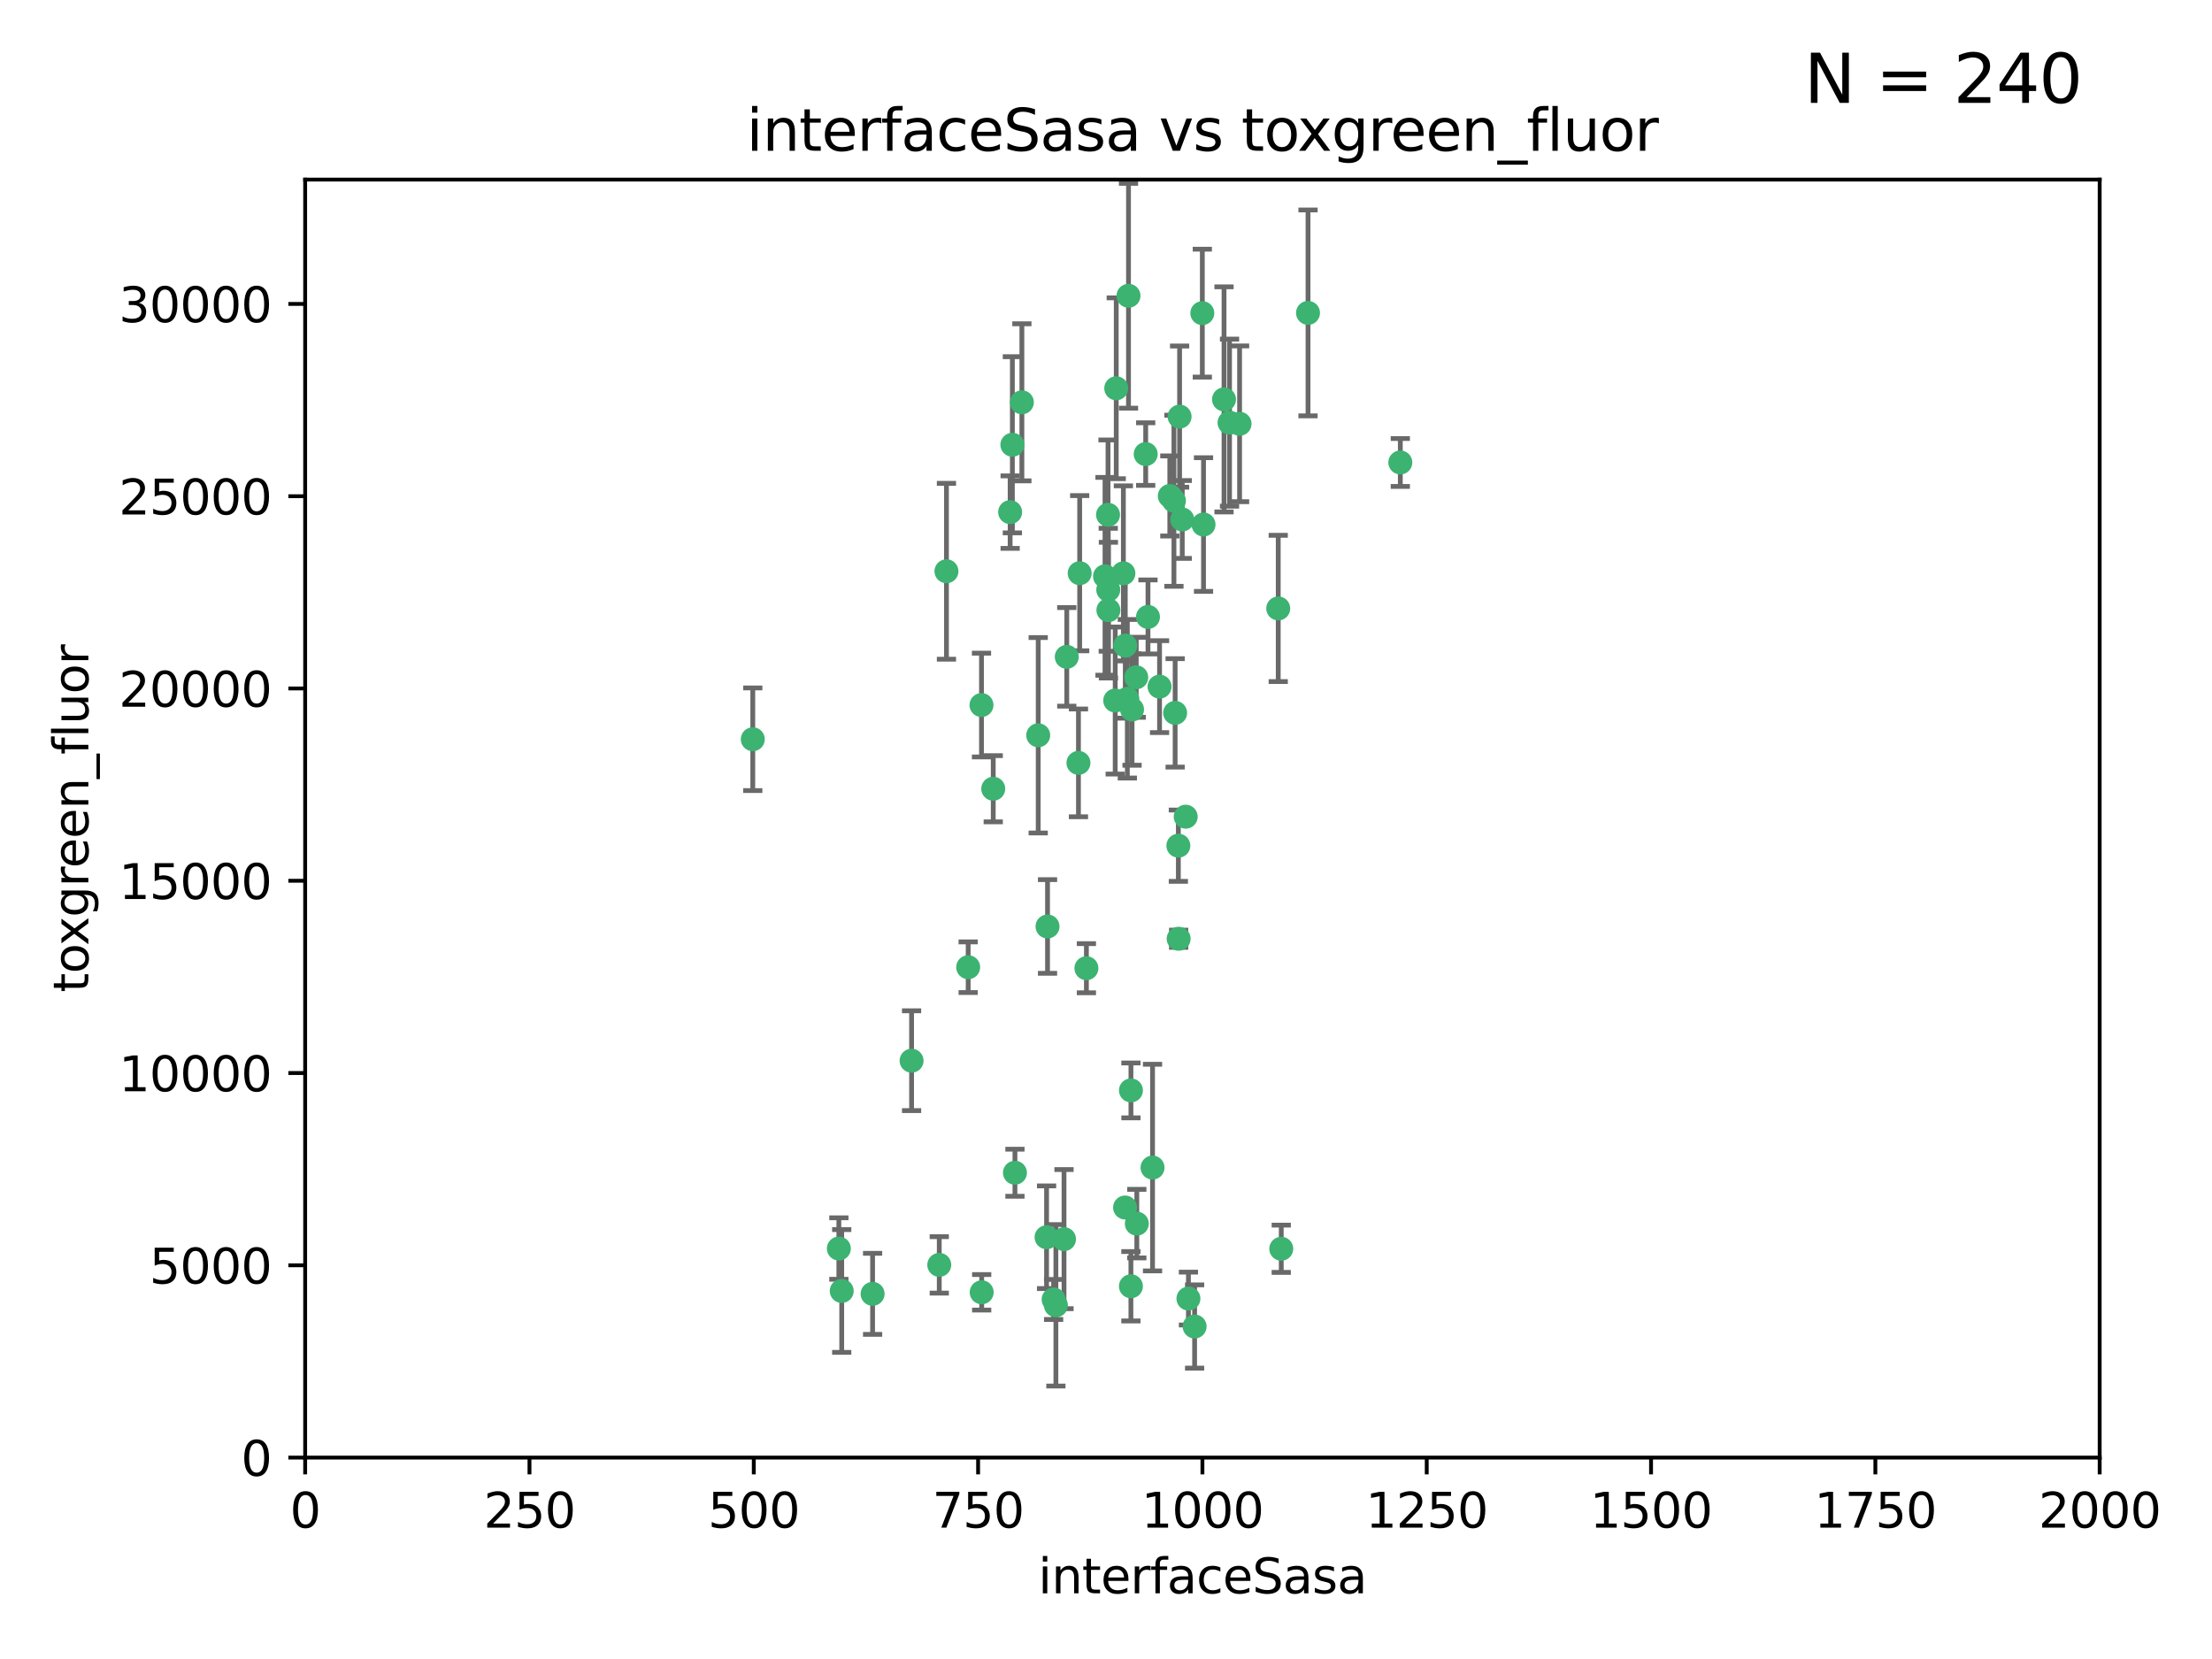 <?xml version="1.0" encoding="utf-8" standalone="no"?>
<!DOCTYPE svg PUBLIC "-//W3C//DTD SVG 1.1//EN"
  "http://www.w3.org/Graphics/SVG/1.1/DTD/svg11.dtd">
<svg xmlns:xlink="http://www.w3.org/1999/xlink" width="460.8pt" height="345.6pt" viewBox="0 0 460.8 345.6" xmlns="http://www.w3.org/2000/svg" version="1.1">
 <defs>
  <style type="text/css">*{stroke-linejoin: round; stroke-linecap: butt}</style>
 </defs>
 <g id="figure_1">
  <g id="patch_1">
   <path d="M 0 345.6 
L 460.8 345.6 
L 460.8 0 
L 0 0 
z
" style="fill: #ffffff"/>
  </g>
  <g id="axes_1">
   <g id="patch_2">
    <path d="M 63.571 303.64 
L 437.4 303.64 
L 437.4 37.411 
L 63.571 37.411 
z
" style="fill: #ffffff"/>
   </g>
   <g id="PathCollection_1">
    <defs>
     <path id="m784bb48f9c" d="M 0 1.118 
C 0.297 1.118 0.581 1 0.791 0.791 
C 1 0.581 1.118 0.297 1.118 0 
C 1.118 -0.297 1 -0.581 0.791 -0.791 
C 0.581 -1 0.297 -1.118 0 -1.118 
C -0.297 -1.118 -0.581 -1 -0.791 -0.791 
C -1 -0.581 -1.118 -0.297 -1.118 0 
C -1.118 0.297 -1 0.581 -0.791 0.791 
C -0.581 1 -0.297 1.118 0 1.118 
z
" style="stroke: #3cb371"/>
    </defs>
    <g clip-path="url(#p8f4d92ea44)">
     <use xlink:href="#m784bb48f9c" x="243.693" y="103.319" style="fill: #3cb371; stroke: #3cb371"/>
     <use xlink:href="#m784bb48f9c" x="272.484" y="65.184" style="fill: #3cb371; stroke: #3cb371"/>
     <use xlink:href="#m784bb48f9c" x="234.418" y="134.491" style="fill: #3cb371; stroke: #3cb371"/>
     <use xlink:href="#m784bb48f9c" x="266.28" y="126.749" style="fill: #3cb371; stroke: #3cb371"/>
     <use xlink:href="#m784bb48f9c" x="250.716" y="109.268" style="fill: #3cb371; stroke: #3cb371"/>
     <use xlink:href="#m784bb48f9c" x="254.987" y="83.201" style="fill: #3cb371; stroke: #3cb371"/>
     <use xlink:href="#m784bb48f9c" x="174.75" y="260.094" style="fill: #3cb371; stroke: #3cb371"/>
     <use xlink:href="#m784bb48f9c" x="212.875" y="83.811" style="fill: #3cb371; stroke: #3cb371"/>
     <use xlink:href="#m784bb48f9c" x="258.229" y="88.286" style="fill: #3cb371; stroke: #3cb371"/>
     <use xlink:href="#m784bb48f9c" x="241.557" y="143.039" style="fill: #3cb371; stroke: #3cb371"/>
     <use xlink:href="#m784bb48f9c" x="230.869" y="122.859" style="fill: #3cb371; stroke: #3cb371"/>
     <use xlink:href="#m784bb48f9c" x="230.194" y="120.054" style="fill: #3cb371; stroke: #3cb371"/>
     <use xlink:href="#m784bb48f9c" x="246.284" y="108.214" style="fill: #3cb371; stroke: #3cb371"/>
     <use xlink:href="#m784bb48f9c" x="244.553" y="104.315" style="fill: #3cb371; stroke: #3cb371"/>
     <use xlink:href="#m784bb48f9c" x="235.088" y="61.614" style="fill: #3cb371; stroke: #3cb371"/>
     <use xlink:href="#m784bb48f9c" x="232.318" y="145.935" style="fill: #3cb371; stroke: #3cb371"/>
     <use xlink:href="#m784bb48f9c" x="256.134" y="88.045" style="fill: #3cb371; stroke: #3cb371"/>
     <use xlink:href="#m784bb48f9c" x="232.534" y="80.887" style="fill: #3cb371; stroke: #3cb371"/>
     <use xlink:href="#m784bb48f9c" x="234.02" y="119.44" style="fill: #3cb371; stroke: #3cb371"/>
     <use xlink:href="#m784bb48f9c" x="238.669" y="94.593" style="fill: #3cb371; stroke: #3cb371"/>
     <use xlink:href="#m784bb48f9c" x="210.43" y="106.684" style="fill: #3cb371; stroke: #3cb371"/>
     <use xlink:href="#m784bb48f9c" x="226.319" y="201.695" style="fill: #3cb371; stroke: #3cb371"/>
     <use xlink:href="#m784bb48f9c" x="245.731" y="86.787" style="fill: #3cb371; stroke: #3cb371"/>
     <use xlink:href="#m784bb48f9c" x="266.908" y="260.14" style="fill: #3cb371; stroke: #3cb371"/>
     <use xlink:href="#m784bb48f9c" x="240.095" y="243.228" style="fill: #3cb371; stroke: #3cb371"/>
     <use xlink:href="#m784bb48f9c" x="291.711" y="96.341" style="fill: #3cb371; stroke: #3cb371"/>
     <use xlink:href="#m784bb48f9c" x="224.916" y="119.409" style="fill: #3cb371; stroke: #3cb371"/>
     <use xlink:href="#m784bb48f9c" x="250.465" y="65.233" style="fill: #3cb371; stroke: #3cb371"/>
     <use xlink:href="#m784bb48f9c" x="204.462" y="146.874" style="fill: #3cb371; stroke: #3cb371"/>
     <use xlink:href="#m784bb48f9c" x="201.688" y="201.487" style="fill: #3cb371; stroke: #3cb371"/>
     <use xlink:href="#m784bb48f9c" x="236.82" y="254.906" style="fill: #3cb371; stroke: #3cb371"/>
     <use xlink:href="#m784bb48f9c" x="222.228" y="136.835" style="fill: #3cb371; stroke: #3cb371"/>
     <use xlink:href="#m784bb48f9c" x="230.822" y="107.234" style="fill: #3cb371; stroke: #3cb371"/>
     <use xlink:href="#m784bb48f9c" x="224.662" y="158.921" style="fill: #3cb371; stroke: #3cb371"/>
     <use xlink:href="#m784bb48f9c" x="204.503" y="269.209" style="fill: #3cb371; stroke: #3cb371"/>
     <use xlink:href="#m784bb48f9c" x="236.699" y="141.091" style="fill: #3cb371; stroke: #3cb371"/>
     <use xlink:href="#m784bb48f9c" x="230.901" y="127.107" style="fill: #3cb371; stroke: #3cb371"/>
     <use xlink:href="#m784bb48f9c" x="234.375" y="251.547" style="fill: #3cb371; stroke: #3cb371"/>
     <use xlink:href="#m784bb48f9c" x="221.654" y="258.133" style="fill: #3cb371; stroke: #3cb371"/>
     <use xlink:href="#m784bb48f9c" x="195.666" y="263.497" style="fill: #3cb371; stroke: #3cb371"/>
     <use xlink:href="#m784bb48f9c" x="245.473" y="176.169" style="fill: #3cb371; stroke: #3cb371"/>
     <use xlink:href="#m784bb48f9c" x="206.91" y="164.309" style="fill: #3cb371; stroke: #3cb371"/>
     <use xlink:href="#m784bb48f9c" x="235.596" y="227.152" style="fill: #3cb371; stroke: #3cb371"/>
     <use xlink:href="#m784bb48f9c" x="218.219" y="193.002" style="fill: #3cb371; stroke: #3cb371"/>
     <use xlink:href="#m784bb48f9c" x="247.573" y="270.514" style="fill: #3cb371; stroke: #3cb371"/>
     <use xlink:href="#m784bb48f9c" x="235.59" y="267.951" style="fill: #3cb371; stroke: #3cb371"/>
     <use xlink:href="#m784bb48f9c" x="239.146" y="128.518" style="fill: #3cb371; stroke: #3cb371"/>
     <use xlink:href="#m784bb48f9c" x="219.488" y="270.703" style="fill: #3cb371; stroke: #3cb371"/>
     <use xlink:href="#m784bb48f9c" x="244.803" y="148.507" style="fill: #3cb371; stroke: #3cb371"/>
     <use xlink:href="#m784bb48f9c" x="216.278" y="153.171" style="fill: #3cb371; stroke: #3cb371"/>
     <use xlink:href="#m784bb48f9c" x="245.536" y="195.558" style="fill: #3cb371; stroke: #3cb371"/>
     <use xlink:href="#m784bb48f9c" x="248.859" y="276.333" style="fill: #3cb371; stroke: #3cb371"/>
     <use xlink:href="#m784bb48f9c" x="235.826" y="147.801" style="fill: #3cb371; stroke: #3cb371"/>
     <use xlink:href="#m784bb48f9c" x="247.005" y="170.133" style="fill: #3cb371; stroke: #3cb371"/>
     <use xlink:href="#m784bb48f9c" x="219.963" y="271.92" style="fill: #3cb371; stroke: #3cb371"/>
     <use xlink:href="#m784bb48f9c" x="189.899" y="220.964" style="fill: #3cb371; stroke: #3cb371"/>
     <use xlink:href="#m784bb48f9c" x="175.346" y="268.93" style="fill: #3cb371; stroke: #3cb371"/>
     <use xlink:href="#m784bb48f9c" x="234.846" y="145.567" style="fill: #3cb371; stroke: #3cb371"/>
     <use xlink:href="#m784bb48f9c" x="210.895" y="92.655" style="fill: #3cb371; stroke: #3cb371"/>
     <use xlink:href="#m784bb48f9c" x="197.163" y="119.004" style="fill: #3cb371; stroke: #3cb371"/>
     <use xlink:href="#m784bb48f9c" x="218.019" y="257.738" style="fill: #3cb371; stroke: #3cb371"/>
     <use xlink:href="#m784bb48f9c" x="211.432" y="244.305" style="fill: #3cb371; stroke: #3cb371"/>
     <use xlink:href="#m784bb48f9c" x="181.778" y="269.529" style="fill: #3cb371; stroke: #3cb371"/>
     <use xlink:href="#m784bb48f9c" x="156.817" y="153.996" style="fill: #3cb371; stroke: #3cb371"/>
    </g>
   </g>
   <g id="matplotlib.axis_1">
    <g id="xtick_1">
     <g id="line2d_1">
      <defs>
       <path id="m26852813d3" d="M 0 0 
L 0 3.5 
" style="stroke: #000000; stroke-width: 0.8"/>
      </defs>
      <g>
       <use xlink:href="#m26852813d3" x="63.571" y="303.64" style="stroke: #000000; stroke-width: 0.8"/>
      </g>
     </g>
     <g id="text_1">
      <!-- 0 -->
      <g transform="translate(60.39 318.238)scale(0.1 -0.1)">
       <defs>
        <path id="DejaVuSans-30" d="M 2034 4250 
Q 1547 4250 1301 3770 
Q 1056 3291 1056 2328 
Q 1056 1369 1301 889 
Q 1547 409 2034 409 
Q 2525 409 2770 889 
Q 3016 1369 3016 2328 
Q 3016 3291 2770 3770 
Q 2525 4250 2034 4250 
z
M 2034 4750 
Q 2819 4750 3233 4129 
Q 3647 3509 3647 2328 
Q 3647 1150 3233 529 
Q 2819 -91 2034 -91 
Q 1250 -91 836 529 
Q 422 1150 422 2328 
Q 422 3509 836 4129 
Q 1250 4750 2034 4750 
z
" transform="scale(0.016)"/>
       </defs>
       <use xlink:href="#DejaVuSans-30"/>
      </g>
     </g>
    </g>
    <g id="xtick_2">
     <g id="line2d_2">
      <g>
       <use xlink:href="#m26852813d3" x="110.3" y="303.64" style="stroke: #000000; stroke-width: 0.8"/>
      </g>
     </g>
     <g id="text_2">
      <!-- 250 -->
      <g transform="translate(100.756 318.238)scale(0.1 -0.1)">
       <defs>
        <path id="DejaVuSans-32" d="M 1228 531 
L 3431 531 
L 3431 0 
L 469 0 
L 469 531 
Q 828 903 1448 1529 
Q 2069 2156 2228 2338 
Q 2531 2678 2651 2914 
Q 2772 3150 2772 3378 
Q 2772 3750 2511 3984 
Q 2250 4219 1831 4219 
Q 1534 4219 1204 4116 
Q 875 4013 500 3803 
L 500 4441 
Q 881 4594 1212 4672 
Q 1544 4750 1819 4750 
Q 2544 4750 2975 4387 
Q 3406 4025 3406 3419 
Q 3406 3131 3298 2873 
Q 3191 2616 2906 2266 
Q 2828 2175 2409 1742 
Q 1991 1309 1228 531 
z
" transform="scale(0.016)"/>
        <path id="DejaVuSans-35" d="M 691 4666 
L 3169 4666 
L 3169 4134 
L 1269 4134 
L 1269 2991 
Q 1406 3038 1543 3061 
Q 1681 3084 1819 3084 
Q 2600 3084 3056 2656 
Q 3513 2228 3513 1497 
Q 3513 744 3044 326 
Q 2575 -91 1722 -91 
Q 1428 -91 1123 -41 
Q 819 9 494 109 
L 494 744 
Q 775 591 1075 516 
Q 1375 441 1709 441 
Q 2250 441 2565 725 
Q 2881 1009 2881 1497 
Q 2881 1984 2565 2268 
Q 2250 2553 1709 2553 
Q 1456 2553 1204 2497 
Q 953 2441 691 2322 
L 691 4666 
z
" transform="scale(0.016)"/>
       </defs>
       <use xlink:href="#DejaVuSans-32"/>
       <use xlink:href="#DejaVuSans-35" x="63.623"/>
       <use xlink:href="#DejaVuSans-30" x="127.246"/>
      </g>
     </g>
    </g>
    <g id="xtick_3">
     <g id="line2d_3">
      <g>
       <use xlink:href="#m26852813d3" x="157.028" y="303.64" style="stroke: #000000; stroke-width: 0.8"/>
      </g>
     </g>
     <g id="text_3">
      <!-- 500 -->
      <g transform="translate(147.485 318.238)scale(0.1 -0.1)">
       <use xlink:href="#DejaVuSans-35"/>
       <use xlink:href="#DejaVuSans-30" x="63.623"/>
       <use xlink:href="#DejaVuSans-30" x="127.246"/>
      </g>
     </g>
    </g>
    <g id="xtick_4">
     <g id="line2d_4">
      <g>
       <use xlink:href="#m26852813d3" x="203.757" y="303.64" style="stroke: #000000; stroke-width: 0.8"/>
      </g>
     </g>
     <g id="text_4">
      <!-- 750 -->
      <g transform="translate(194.213 318.238)scale(0.1 -0.1)">
       <defs>
        <path id="DejaVuSans-37" d="M 525 4666 
L 3525 4666 
L 3525 4397 
L 1831 0 
L 1172 0 
L 2766 4134 
L 525 4134 
L 525 4666 
z
" transform="scale(0.016)"/>
       </defs>
       <use xlink:href="#DejaVuSans-37"/>
       <use xlink:href="#DejaVuSans-35" x="63.623"/>
       <use xlink:href="#DejaVuSans-30" x="127.246"/>
      </g>
     </g>
    </g>
    <g id="xtick_5">
     <g id="line2d_5">
      <g>
       <use xlink:href="#m26852813d3" x="250.486" y="303.64" style="stroke: #000000; stroke-width: 0.8"/>
      </g>
     </g>
     <g id="text_5">
      <!-- 1000 -->
      <g transform="translate(237.761 318.238)scale(0.1 -0.1)">
       <defs>
        <path id="DejaVuSans-31" d="M 794 531 
L 1825 531 
L 1825 4091 
L 703 3866 
L 703 4441 
L 1819 4666 
L 2450 4666 
L 2450 531 
L 3481 531 
L 3481 0 
L 794 0 
L 794 531 
z
" transform="scale(0.016)"/>
       </defs>
       <use xlink:href="#DejaVuSans-31"/>
       <use xlink:href="#DejaVuSans-30" x="63.623"/>
       <use xlink:href="#DejaVuSans-30" x="127.246"/>
       <use xlink:href="#DejaVuSans-30" x="190.869"/>
      </g>
     </g>
    </g>
    <g id="xtick_6">
     <g id="line2d_6">
      <g>
       <use xlink:href="#m26852813d3" x="297.214" y="303.64" style="stroke: #000000; stroke-width: 0.8"/>
      </g>
     </g>
     <g id="text_6">
      <!-- 1250 -->
      <g transform="translate(284.489 318.238)scale(0.1 -0.1)">
       <use xlink:href="#DejaVuSans-31"/>
       <use xlink:href="#DejaVuSans-32" x="63.623"/>
       <use xlink:href="#DejaVuSans-35" x="127.246"/>
       <use xlink:href="#DejaVuSans-30" x="190.869"/>
      </g>
     </g>
    </g>
    <g id="xtick_7">
     <g id="line2d_7">
      <g>
       <use xlink:href="#m26852813d3" x="343.943" y="303.64" style="stroke: #000000; stroke-width: 0.8"/>
      </g>
     </g>
     <g id="text_7">
      <!-- 1500 -->
      <g transform="translate(331.218 318.238)scale(0.1 -0.1)">
       <use xlink:href="#DejaVuSans-31"/>
       <use xlink:href="#DejaVuSans-35" x="63.623"/>
       <use xlink:href="#DejaVuSans-30" x="127.246"/>
       <use xlink:href="#DejaVuSans-30" x="190.869"/>
      </g>
     </g>
    </g>
    <g id="xtick_8">
     <g id="line2d_8">
      <g>
       <use xlink:href="#m26852813d3" x="390.671" y="303.64" style="stroke: #000000; stroke-width: 0.8"/>
      </g>
     </g>
     <g id="text_8">
      <!-- 1750 -->
      <g transform="translate(377.946 318.238)scale(0.1 -0.1)">
       <use xlink:href="#DejaVuSans-31"/>
       <use xlink:href="#DejaVuSans-37" x="63.623"/>
       <use xlink:href="#DejaVuSans-35" x="127.246"/>
       <use xlink:href="#DejaVuSans-30" x="190.869"/>
      </g>
     </g>
    </g>
    <g id="xtick_9">
     <g id="line2d_9">
      <g>
       <use xlink:href="#m26852813d3" x="437.4" y="303.64" style="stroke: #000000; stroke-width: 0.8"/>
      </g>
     </g>
     <g id="text_9">
      <!-- 2000 -->
      <g transform="translate(424.675 318.238)scale(0.1 -0.1)">
       <use xlink:href="#DejaVuSans-32"/>
       <use xlink:href="#DejaVuSans-30" x="63.623"/>
       <use xlink:href="#DejaVuSans-30" x="127.246"/>
       <use xlink:href="#DejaVuSans-30" x="190.869"/>
      </g>
     </g>
    </g>
    <g id="text_10">
     <!-- interfaceSasa -->
     <g transform="translate(216.279 331.917)scale(0.1 -0.1)">
      <defs>
       <path id="DejaVuSans-69" d="M 603 3500 
L 1178 3500 
L 1178 0 
L 603 0 
L 603 3500 
z
M 603 4863 
L 1178 4863 
L 1178 4134 
L 603 4134 
L 603 4863 
z
" transform="scale(0.016)"/>
       <path id="DejaVuSans-6e" d="M 3513 2113 
L 3513 0 
L 2938 0 
L 2938 2094 
Q 2938 2591 2744 2837 
Q 2550 3084 2163 3084 
Q 1697 3084 1428 2787 
Q 1159 2491 1159 1978 
L 1159 0 
L 581 0 
L 581 3500 
L 1159 3500 
L 1159 2956 
Q 1366 3272 1645 3428 
Q 1925 3584 2291 3584 
Q 2894 3584 3203 3211 
Q 3513 2838 3513 2113 
z
" transform="scale(0.016)"/>
       <path id="DejaVuSans-74" d="M 1172 4494 
L 1172 3500 
L 2356 3500 
L 2356 3053 
L 1172 3053 
L 1172 1153 
Q 1172 725 1289 603 
Q 1406 481 1766 481 
L 2356 481 
L 2356 0 
L 1766 0 
Q 1100 0 847 248 
Q 594 497 594 1153 
L 594 3053 
L 172 3053 
L 172 3500 
L 594 3500 
L 594 4494 
L 1172 4494 
z
" transform="scale(0.016)"/>
       <path id="DejaVuSans-65" d="M 3597 1894 
L 3597 1613 
L 953 1613 
Q 991 1019 1311 708 
Q 1631 397 2203 397 
Q 2534 397 2845 478 
Q 3156 559 3463 722 
L 3463 178 
Q 3153 47 2828 -22 
Q 2503 -91 2169 -91 
Q 1331 -91 842 396 
Q 353 884 353 1716 
Q 353 2575 817 3079 
Q 1281 3584 2069 3584 
Q 2775 3584 3186 3129 
Q 3597 2675 3597 1894 
z
M 3022 2063 
Q 3016 2534 2758 2815 
Q 2500 3097 2075 3097 
Q 1594 3097 1305 2825 
Q 1016 2553 972 2059 
L 3022 2063 
z
" transform="scale(0.016)"/>
       <path id="DejaVuSans-72" d="M 2631 2963 
Q 2534 3019 2420 3045 
Q 2306 3072 2169 3072 
Q 1681 3072 1420 2755 
Q 1159 2438 1159 1844 
L 1159 0 
L 581 0 
L 581 3500 
L 1159 3500 
L 1159 2956 
Q 1341 3275 1631 3429 
Q 1922 3584 2338 3584 
Q 2397 3584 2469 3576 
Q 2541 3569 2628 3553 
L 2631 2963 
z
" transform="scale(0.016)"/>
       <path id="DejaVuSans-66" d="M 2375 4863 
L 2375 4384 
L 1825 4384 
Q 1516 4384 1395 4259 
Q 1275 4134 1275 3809 
L 1275 3500 
L 2222 3500 
L 2222 3053 
L 1275 3053 
L 1275 0 
L 697 0 
L 697 3053 
L 147 3053 
L 147 3500 
L 697 3500 
L 697 3744 
Q 697 4328 969 4595 
Q 1241 4863 1831 4863 
L 2375 4863 
z
" transform="scale(0.016)"/>
       <path id="DejaVuSans-61" d="M 2194 1759 
Q 1497 1759 1228 1600 
Q 959 1441 959 1056 
Q 959 750 1161 570 
Q 1363 391 1709 391 
Q 2188 391 2477 730 
Q 2766 1069 2766 1631 
L 2766 1759 
L 2194 1759 
z
M 3341 1997 
L 3341 0 
L 2766 0 
L 2766 531 
Q 2569 213 2275 61 
Q 1981 -91 1556 -91 
Q 1019 -91 701 211 
Q 384 513 384 1019 
Q 384 1609 779 1909 
Q 1175 2209 1959 2209 
L 2766 2209 
L 2766 2266 
Q 2766 2663 2505 2880 
Q 2244 3097 1772 3097 
Q 1472 3097 1187 3025 
Q 903 2953 641 2809 
L 641 3341 
Q 956 3463 1253 3523 
Q 1550 3584 1831 3584 
Q 2591 3584 2966 3190 
Q 3341 2797 3341 1997 
z
" transform="scale(0.016)"/>
       <path id="DejaVuSans-63" d="M 3122 3366 
L 3122 2828 
Q 2878 2963 2633 3030 
Q 2388 3097 2138 3097 
Q 1578 3097 1268 2742 
Q 959 2388 959 1747 
Q 959 1106 1268 751 
Q 1578 397 2138 397 
Q 2388 397 2633 464 
Q 2878 531 3122 666 
L 3122 134 
Q 2881 22 2623 -34 
Q 2366 -91 2075 -91 
Q 1284 -91 818 406 
Q 353 903 353 1747 
Q 353 2603 823 3093 
Q 1294 3584 2113 3584 
Q 2378 3584 2631 3529 
Q 2884 3475 3122 3366 
z
" transform="scale(0.016)"/>
       <path id="DejaVuSans-53" d="M 3425 4513 
L 3425 3897 
Q 3066 4069 2747 4153 
Q 2428 4238 2131 4238 
Q 1616 4238 1336 4038 
Q 1056 3838 1056 3469 
Q 1056 3159 1242 3001 
Q 1428 2844 1947 2747 
L 2328 2669 
Q 3034 2534 3370 2195 
Q 3706 1856 3706 1288 
Q 3706 609 3251 259 
Q 2797 -91 1919 -91 
Q 1588 -91 1214 -16 
Q 841 59 441 206 
L 441 856 
Q 825 641 1194 531 
Q 1563 422 1919 422 
Q 2459 422 2753 634 
Q 3047 847 3047 1241 
Q 3047 1584 2836 1778 
Q 2625 1972 2144 2069 
L 1759 2144 
Q 1053 2284 737 2584 
Q 422 2884 422 3419 
Q 422 4038 858 4394 
Q 1294 4750 2059 4750 
Q 2388 4750 2728 4690 
Q 3069 4631 3425 4513 
z
" transform="scale(0.016)"/>
       <path id="DejaVuSans-73" d="M 2834 3397 
L 2834 2853 
Q 2591 2978 2328 3040 
Q 2066 3103 1784 3103 
Q 1356 3103 1142 2972 
Q 928 2841 928 2578 
Q 928 2378 1081 2264 
Q 1234 2150 1697 2047 
L 1894 2003 
Q 2506 1872 2764 1633 
Q 3022 1394 3022 966 
Q 3022 478 2636 193 
Q 2250 -91 1575 -91 
Q 1294 -91 989 -36 
Q 684 19 347 128 
L 347 722 
Q 666 556 975 473 
Q 1284 391 1588 391 
Q 1994 391 2212 530 
Q 2431 669 2431 922 
Q 2431 1156 2273 1281 
Q 2116 1406 1581 1522 
L 1381 1569 
Q 847 1681 609 1914 
Q 372 2147 372 2553 
Q 372 3047 722 3315 
Q 1072 3584 1716 3584 
Q 2034 3584 2315 3537 
Q 2597 3491 2834 3397 
z
" transform="scale(0.016)"/>
      </defs>
      <use xlink:href="#DejaVuSans-69"/>
      <use xlink:href="#DejaVuSans-6e" x="27.783"/>
      <use xlink:href="#DejaVuSans-74" x="91.162"/>
      <use xlink:href="#DejaVuSans-65" x="130.371"/>
      <use xlink:href="#DejaVuSans-72" x="191.895"/>
      <use xlink:href="#DejaVuSans-66" x="233.008"/>
      <use xlink:href="#DejaVuSans-61" x="268.213"/>
      <use xlink:href="#DejaVuSans-63" x="329.492"/>
      <use xlink:href="#DejaVuSans-65" x="384.473"/>
      <use xlink:href="#DejaVuSans-53" x="445.996"/>
      <use xlink:href="#DejaVuSans-61" x="509.473"/>
      <use xlink:href="#DejaVuSans-73" x="570.752"/>
      <use xlink:href="#DejaVuSans-61" x="622.852"/>
     </g>
    </g>
   </g>
   <g id="matplotlib.axis_2">
    <g id="ytick_1">
     <g id="line2d_10">
      <defs>
       <path id="ma99d0f6f1e" d="M 0 0 
L -3.5 0 
" style="stroke: #000000; stroke-width: 0.8"/>
      </defs>
      <g>
       <use xlink:href="#ma99d0f6f1e" x="63.571" y="303.64" style="stroke: #000000; stroke-width: 0.8"/>
      </g>
     </g>
     <g id="text_11">
      <!-- 0 -->
      <g transform="translate(50.209 307.439)scale(0.1 -0.1)">
       <use xlink:href="#DejaVuSans-30"/>
      </g>
     </g>
    </g>
    <g id="ytick_2">
     <g id="line2d_11">
      <g>
       <use xlink:href="#ma99d0f6f1e" x="63.571" y="263.586" style="stroke: #000000; stroke-width: 0.8"/>
      </g>
     </g>
     <g id="text_12">
      <!-- 5000 -->
      <g transform="translate(31.121 267.385)scale(0.1 -0.1)">
       <use xlink:href="#DejaVuSans-35"/>
       <use xlink:href="#DejaVuSans-30" x="63.623"/>
       <use xlink:href="#DejaVuSans-30" x="127.246"/>
       <use xlink:href="#DejaVuSans-30" x="190.869"/>
      </g>
     </g>
    </g>
    <g id="ytick_3">
     <g id="line2d_12">
      <g>
       <use xlink:href="#ma99d0f6f1e" x="63.571" y="223.532" style="stroke: #000000; stroke-width: 0.8"/>
      </g>
     </g>
     <g id="text_13">
      <!-- 10000 -->
      <g transform="translate(24.759 227.331)scale(0.1 -0.1)">
       <use xlink:href="#DejaVuSans-31"/>
       <use xlink:href="#DejaVuSans-30" x="63.623"/>
       <use xlink:href="#DejaVuSans-30" x="127.246"/>
       <use xlink:href="#DejaVuSans-30" x="190.869"/>
       <use xlink:href="#DejaVuSans-30" x="254.492"/>
      </g>
     </g>
    </g>
    <g id="ytick_4">
     <g id="line2d_13">
      <g>
       <use xlink:href="#ma99d0f6f1e" x="63.571" y="183.478" style="stroke: #000000; stroke-width: 0.8"/>
      </g>
     </g>
     <g id="text_14">
      <!-- 15000 -->
      <g transform="translate(24.759 187.278)scale(0.1 -0.1)">
       <use xlink:href="#DejaVuSans-31"/>
       <use xlink:href="#DejaVuSans-35" x="63.623"/>
       <use xlink:href="#DejaVuSans-30" x="127.246"/>
       <use xlink:href="#DejaVuSans-30" x="190.869"/>
       <use xlink:href="#DejaVuSans-30" x="254.492"/>
      </g>
     </g>
    </g>
    <g id="ytick_5">
     <g id="line2d_14">
      <g>
       <use xlink:href="#ma99d0f6f1e" x="63.571" y="143.424" style="stroke: #000000; stroke-width: 0.8"/>
      </g>
     </g>
     <g id="text_15">
      <!-- 20000 -->
      <g transform="translate(24.759 147.224)scale(0.1 -0.1)">
       <use xlink:href="#DejaVuSans-32"/>
       <use xlink:href="#DejaVuSans-30" x="63.623"/>
       <use xlink:href="#DejaVuSans-30" x="127.246"/>
       <use xlink:href="#DejaVuSans-30" x="190.869"/>
       <use xlink:href="#DejaVuSans-30" x="254.492"/>
      </g>
     </g>
    </g>
    <g id="ytick_6">
     <g id="line2d_15">
      <g>
       <use xlink:href="#ma99d0f6f1e" x="63.571" y="103.371" style="stroke: #000000; stroke-width: 0.8"/>
      </g>
     </g>
     <g id="text_16">
      <!-- 25000 -->
      <g transform="translate(24.759 107.17)scale(0.1 -0.1)">
       <use xlink:href="#DejaVuSans-32"/>
       <use xlink:href="#DejaVuSans-35" x="63.623"/>
       <use xlink:href="#DejaVuSans-30" x="127.246"/>
       <use xlink:href="#DejaVuSans-30" x="190.869"/>
       <use xlink:href="#DejaVuSans-30" x="254.492"/>
      </g>
     </g>
    </g>
    <g id="ytick_7">
     <g id="line2d_16">
      <g>
       <use xlink:href="#ma99d0f6f1e" x="63.571" y="63.317" style="stroke: #000000; stroke-width: 0.8"/>
      </g>
     </g>
     <g id="text_17">
      <!-- 30000 -->
      <g transform="translate(24.759 67.116)scale(0.1 -0.1)">
       <defs>
        <path id="DejaVuSans-33" d="M 2597 2516 
Q 3050 2419 3304 2112 
Q 3559 1806 3559 1356 
Q 3559 666 3084 287 
Q 2609 -91 1734 -91 
Q 1441 -91 1130 -33 
Q 819 25 488 141 
L 488 750 
Q 750 597 1062 519 
Q 1375 441 1716 441 
Q 2309 441 2620 675 
Q 2931 909 2931 1356 
Q 2931 1769 2642 2001 
Q 2353 2234 1838 2234 
L 1294 2234 
L 1294 2753 
L 1863 2753 
Q 2328 2753 2575 2939 
Q 2822 3125 2822 3475 
Q 2822 3834 2567 4026 
Q 2313 4219 1838 4219 
Q 1578 4219 1281 4162 
Q 984 4106 628 3988 
L 628 4550 
Q 988 4650 1302 4700 
Q 1616 4750 1894 4750 
Q 2613 4750 3031 4423 
Q 3450 4097 3450 3541 
Q 3450 3153 3228 2886 
Q 3006 2619 2597 2516 
z
" transform="scale(0.016)"/>
       </defs>
       <use xlink:href="#DejaVuSans-33"/>
       <use xlink:href="#DejaVuSans-30" x="63.623"/>
       <use xlink:href="#DejaVuSans-30" x="127.246"/>
       <use xlink:href="#DejaVuSans-30" x="190.869"/>
       <use xlink:href="#DejaVuSans-30" x="254.492"/>
      </g>
     </g>
    </g>
    <g id="text_18">
     <!-- toxgreen_fluor -->
     <g transform="translate(18.401 206.72)rotate(-90)scale(0.1 -0.1)">
      <defs>
       <path id="DejaVuSans-6f" d="M 1959 3097 
Q 1497 3097 1228 2736 
Q 959 2375 959 1747 
Q 959 1119 1226 758 
Q 1494 397 1959 397 
Q 2419 397 2687 759 
Q 2956 1122 2956 1747 
Q 2956 2369 2687 2733 
Q 2419 3097 1959 3097 
z
M 1959 3584 
Q 2709 3584 3137 3096 
Q 3566 2609 3566 1747 
Q 3566 888 3137 398 
Q 2709 -91 1959 -91 
Q 1206 -91 779 398 
Q 353 888 353 1747 
Q 353 2609 779 3096 
Q 1206 3584 1959 3584 
z
" transform="scale(0.016)"/>
       <path id="DejaVuSans-78" d="M 3513 3500 
L 2247 1797 
L 3578 0 
L 2900 0 
L 1881 1375 
L 863 0 
L 184 0 
L 1544 1831 
L 300 3500 
L 978 3500 
L 1906 2253 
L 2834 3500 
L 3513 3500 
z
" transform="scale(0.016)"/>
       <path id="DejaVuSans-67" d="M 2906 1791 
Q 2906 2416 2648 2759 
Q 2391 3103 1925 3103 
Q 1463 3103 1205 2759 
Q 947 2416 947 1791 
Q 947 1169 1205 825 
Q 1463 481 1925 481 
Q 2391 481 2648 825 
Q 2906 1169 2906 1791 
z
M 3481 434 
Q 3481 -459 3084 -895 
Q 2688 -1331 1869 -1331 
Q 1566 -1331 1297 -1286 
Q 1028 -1241 775 -1147 
L 775 -588 
Q 1028 -725 1275 -790 
Q 1522 -856 1778 -856 
Q 2344 -856 2625 -561 
Q 2906 -266 2906 331 
L 2906 616 
Q 2728 306 2450 153 
Q 2172 0 1784 0 
Q 1141 0 747 490 
Q 353 981 353 1791 
Q 353 2603 747 3093 
Q 1141 3584 1784 3584 
Q 2172 3584 2450 3431 
Q 2728 3278 2906 2969 
L 2906 3500 
L 3481 3500 
L 3481 434 
z
" transform="scale(0.016)"/>
       <path id="DejaVuSans-5f" d="M 3263 -1063 
L 3263 -1509 
L -63 -1509 
L -63 -1063 
L 3263 -1063 
z
" transform="scale(0.016)"/>
       <path id="DejaVuSans-6c" d="M 603 4863 
L 1178 4863 
L 1178 0 
L 603 0 
L 603 4863 
z
" transform="scale(0.016)"/>
       <path id="DejaVuSans-75" d="M 544 1381 
L 544 3500 
L 1119 3500 
L 1119 1403 
Q 1119 906 1312 657 
Q 1506 409 1894 409 
Q 2359 409 2629 706 
Q 2900 1003 2900 1516 
L 2900 3500 
L 3475 3500 
L 3475 0 
L 2900 0 
L 2900 538 
Q 2691 219 2414 64 
Q 2138 -91 1772 -91 
Q 1169 -91 856 284 
Q 544 659 544 1381 
z
M 1991 3584 
L 1991 3584 
z
" transform="scale(0.016)"/>
      </defs>
      <use xlink:href="#DejaVuSans-74"/>
      <use xlink:href="#DejaVuSans-6f" x="39.209"/>
      <use xlink:href="#DejaVuSans-78" x="97.266"/>
      <use xlink:href="#DejaVuSans-67" x="156.445"/>
      <use xlink:href="#DejaVuSans-72" x="219.922"/>
      <use xlink:href="#DejaVuSans-65" x="258.785"/>
      <use xlink:href="#DejaVuSans-65" x="320.309"/>
      <use xlink:href="#DejaVuSans-6e" x="381.832"/>
      <use xlink:href="#DejaVuSans-5f" x="445.211"/>
      <use xlink:href="#DejaVuSans-66" x="495.211"/>
      <use xlink:href="#DejaVuSans-6c" x="530.416"/>
      <use xlink:href="#DejaVuSans-75" x="558.199"/>
      <use xlink:href="#DejaVuSans-6f" x="621.578"/>
      <use xlink:href="#DejaVuSans-72" x="682.76"/>
     </g>
    </g>
   </g>
   <g id="LineCollection_1">
    <path d="M 243.693 111.662 
L 243.693 94.976 
" clip-path="url(#p8f4d92ea44)" style="fill: none; stroke: #696969"/>
    <path d="M 272.484 86.629 
L 272.484 43.739 
" clip-path="url(#p8f4d92ea44)" style="fill: none; stroke: #696969"/>
    <path d="M 234.418 149.606 
L 234.418 119.375 
" clip-path="url(#p8f4d92ea44)" style="fill: none; stroke: #696969"/>
    <path d="M 266.28 141.983 
L 266.28 111.515 
" clip-path="url(#p8f4d92ea44)" style="fill: none; stroke: #696969"/>
    <path d="M 250.716 123.191 
L 250.716 95.346 
" clip-path="url(#p8f4d92ea44)" style="fill: none; stroke: #696969"/>
    <path d="M 254.987 106.648 
L 254.987 59.753 
" clip-path="url(#p8f4d92ea44)" style="fill: none; stroke: #696969"/>
    <path d="M 174.75 266.497 
L 174.75 253.692 
" clip-path="url(#p8f4d92ea44)" style="fill: none; stroke: #696969"/>
    <path d="M 212.875 100.173 
L 212.875 67.45 
" clip-path="url(#p8f4d92ea44)" style="fill: none; stroke: #696969"/>
    <path d="M 258.229 104.51 
L 258.229 72.063 
" clip-path="url(#p8f4d92ea44)" style="fill: none; stroke: #696969"/>
    <path d="M 241.557 152.61 
L 241.557 133.468 
" clip-path="url(#p8f4d92ea44)" style="fill: none; stroke: #696969"/>
    <path d="M 230.869 135.667 
L 230.869 110.051 
" clip-path="url(#p8f4d92ea44)" style="fill: none; stroke: #696969"/>
    <path d="M 230.194 140.659 
L 230.194 99.45 
" clip-path="url(#p8f4d92ea44)" style="fill: none; stroke: #696969"/>
    <path d="M 246.284 116.326 
L 246.284 100.101 
" clip-path="url(#p8f4d92ea44)" style="fill: none; stroke: #696969"/>
    <path d="M 244.553 122.133 
L 244.553 86.497 
" clip-path="url(#p8f4d92ea44)" style="fill: none; stroke: #696969"/>
    <path d="M 235.088 85.029 
L 235.088 38.199 
" clip-path="url(#p8f4d92ea44)" style="fill: none; stroke: #696969"/>
    <path d="M 232.318 161.248 
L 232.318 130.622 
" clip-path="url(#p8f4d92ea44)" style="fill: none; stroke: #696969"/>
    <path d="M 256.134 105.444 
L 256.134 70.646 
" clip-path="url(#p8f4d92ea44)" style="fill: none; stroke: #696969"/>
    <path d="M 232.534 99.727 
L 232.534 62.047 
" clip-path="url(#p8f4d92ea44)" style="fill: none; stroke: #696969"/>
    <path d="M 234.02 137.675 
L 234.02 101.206 
" clip-path="url(#p8f4d92ea44)" style="fill: none; stroke: #696969"/>
    <path d="M 238.669 101.108 
L 238.669 88.078 
" clip-path="url(#p8f4d92ea44)" style="fill: none; stroke: #696969"/>
    <path d="M 210.43 114.235 
L 210.43 99.134 
" clip-path="url(#p8f4d92ea44)" style="fill: none; stroke: #696969"/>
    <path d="M 226.319 206.809 
L 226.319 196.58 
" clip-path="url(#p8f4d92ea44)" style="fill: none; stroke: #696969"/>
    <path d="M 245.731 101.495 
L 245.731 72.08 
" clip-path="url(#p8f4d92ea44)" style="fill: none; stroke: #696969"/>
    <path d="M 266.908 265.065 
L 266.908 255.214 
" clip-path="url(#p8f4d92ea44)" style="fill: none; stroke: #696969"/>
    <path d="M 240.095 264.748 
L 240.095 221.708 
" clip-path="url(#p8f4d92ea44)" style="fill: none; stroke: #696969"/>
    <path d="M 291.711 101.329 
L 291.711 91.353 
" clip-path="url(#p8f4d92ea44)" style="fill: none; stroke: #696969"/>
    <path d="M 224.916 135.574 
L 224.916 103.243 
" clip-path="url(#p8f4d92ea44)" style="fill: none; stroke: #696969"/>
    <path d="M 250.465 78.556 
L 250.465 51.911 
" clip-path="url(#p8f4d92ea44)" style="fill: none; stroke: #696969"/>
    <path d="M 204.462 157.684 
L 204.462 136.065 
" clip-path="url(#p8f4d92ea44)" style="fill: none; stroke: #696969"/>
    <path d="M 201.688 206.761 
L 201.688 196.213 
" clip-path="url(#p8f4d92ea44)" style="fill: none; stroke: #696969"/>
    <path d="M 236.82 262.048 
L 236.82 247.764 
" clip-path="url(#p8f4d92ea44)" style="fill: none; stroke: #696969"/>
    <path d="M 222.228 147.104 
L 222.228 126.566 
" clip-path="url(#p8f4d92ea44)" style="fill: none; stroke: #696969"/>
    <path d="M 230.822 122.819 
L 230.822 91.649 
" clip-path="url(#p8f4d92ea44)" style="fill: none; stroke: #696969"/>
    <path d="M 224.662 170.147 
L 224.662 147.694 
" clip-path="url(#p8f4d92ea44)" style="fill: none; stroke: #696969"/>
    <path d="M 204.503 272.908 
L 204.503 265.511 
" clip-path="url(#p8f4d92ea44)" style="fill: none; stroke: #696969"/>
    <path d="M 236.699 149.421 
L 236.699 132.76 
" clip-path="url(#p8f4d92ea44)" style="fill: none; stroke: #696969"/>
    <path d="M 230.901 141.248 
L 230.901 112.967 
" clip-path="url(#p8f4d92ea44)" style="fill: none; stroke: #696969"/>
    <path d="M 234.375 252.228 
L 234.375 250.867 
" clip-path="url(#p8f4d92ea44)" style="fill: none; stroke: #696969"/>
    <path d="M 221.654 272.621 
L 221.654 243.644 
" clip-path="url(#p8f4d92ea44)" style="fill: none; stroke: #696969"/>
    <path d="M 195.666 269.377 
L 195.666 257.616 
" clip-path="url(#p8f4d92ea44)" style="fill: none; stroke: #696969"/>
    <path d="M 245.473 183.597 
L 245.473 168.741 
" clip-path="url(#p8f4d92ea44)" style="fill: none; stroke: #696969"/>
    <path d="M 206.91 171.2 
L 206.91 157.418 
" clip-path="url(#p8f4d92ea44)" style="fill: none; stroke: #696969"/>
    <path d="M 235.596 232.87 
L 235.596 221.434 
" clip-path="url(#p8f4d92ea44)" style="fill: none; stroke: #696969"/>
    <path d="M 218.219 202.754 
L 218.219 183.249 
" clip-path="url(#p8f4d92ea44)" style="fill: none; stroke: #696969"/>
    <path d="M 247.573 276.02 
L 247.573 265.008 
" clip-path="url(#p8f4d92ea44)" style="fill: none; stroke: #696969"/>
    <path d="M 235.59 275.179 
L 235.59 260.723 
" clip-path="url(#p8f4d92ea44)" style="fill: none; stroke: #696969"/>
    <path d="M 239.146 136.228 
L 239.146 120.808 
" clip-path="url(#p8f4d92ea44)" style="fill: none; stroke: #696969"/>
    <path d="M 219.488 274.871 
L 219.488 266.536 
" clip-path="url(#p8f4d92ea44)" style="fill: none; stroke: #696969"/>
    <path d="M 244.803 159.798 
L 244.803 137.216 
" clip-path="url(#p8f4d92ea44)" style="fill: none; stroke: #696969"/>
    <path d="M 216.278 173.526 
L 216.278 132.815 
" clip-path="url(#p8f4d92ea44)" style="fill: none; stroke: #696969"/>
    <path d="M 245.536 197.349 
L 245.536 193.767 
" clip-path="url(#p8f4d92ea44)" style="fill: none; stroke: #696969"/>
    <path d="M 248.859 285.006 
L 248.859 267.659 
" clip-path="url(#p8f4d92ea44)" style="fill: none; stroke: #696969"/>
    <path d="M 235.826 159.413 
L 235.826 136.19 
" clip-path="url(#p8f4d92ea44)" style="fill: none; stroke: #696969"/>
    <path d="M 247.005 170.88 
L 247.005 169.387 
" clip-path="url(#p8f4d92ea44)" style="fill: none; stroke: #696969"/>
    <path d="M 219.963 288.737 
L 219.963 255.103 
" clip-path="url(#p8f4d92ea44)" style="fill: none; stroke: #696969"/>
    <path d="M 189.899 231.359 
L 189.899 210.569 
" clip-path="url(#p8f4d92ea44)" style="fill: none; stroke: #696969"/>
    <path d="M 175.346 281.718 
L 175.346 256.142 
" clip-path="url(#p8f4d92ea44)" style="fill: none; stroke: #696969"/>
    <path d="M 234.846 162.081 
L 234.846 129.053 
" clip-path="url(#p8f4d92ea44)" style="fill: none; stroke: #696969"/>
    <path d="M 210.895 111.003 
L 210.895 74.306 
" clip-path="url(#p8f4d92ea44)" style="fill: none; stroke: #696969"/>
    <path d="M 197.163 137.321 
L 197.163 100.688 
" clip-path="url(#p8f4d92ea44)" style="fill: none; stroke: #696969"/>
    <path d="M 218.019 268.432 
L 218.019 247.045 
" clip-path="url(#p8f4d92ea44)" style="fill: none; stroke: #696969"/>
    <path d="M 211.432 249.207 
L 211.432 239.402 
" clip-path="url(#p8f4d92ea44)" style="fill: none; stroke: #696969"/>
    <path d="M 181.778 277.972 
L 181.778 261.086 
" clip-path="url(#p8f4d92ea44)" style="fill: none; stroke: #696969"/>
    <path d="M 156.817 164.686 
L 156.817 143.305 
" clip-path="url(#p8f4d92ea44)" style="fill: none; stroke: #696969"/>
   </g>
   <g id="line2d_17">
    <defs>
     <path id="m01a930099d" d="M 2 0 
L -2 -0 
" style="stroke: #696969"/>
    </defs>
    <g clip-path="url(#p8f4d92ea44)">
     <use xlink:href="#m01a930099d" x="243.693" y="111.662" style="fill: #696969; stroke: #696969"/>
     <use xlink:href="#m01a930099d" x="272.484" y="86.629" style="fill: #696969; stroke: #696969"/>
     <use xlink:href="#m01a930099d" x="234.418" y="149.606" style="fill: #696969; stroke: #696969"/>
     <use xlink:href="#m01a930099d" x="266.28" y="141.983" style="fill: #696969; stroke: #696969"/>
     <use xlink:href="#m01a930099d" x="250.716" y="123.191" style="fill: #696969; stroke: #696969"/>
     <use xlink:href="#m01a930099d" x="254.987" y="106.648" style="fill: #696969; stroke: #696969"/>
     <use xlink:href="#m01a930099d" x="174.75" y="266.497" style="fill: #696969; stroke: #696969"/>
     <use xlink:href="#m01a930099d" x="212.875" y="100.173" style="fill: #696969; stroke: #696969"/>
     <use xlink:href="#m01a930099d" x="258.229" y="104.51" style="fill: #696969; stroke: #696969"/>
     <use xlink:href="#m01a930099d" x="241.557" y="152.61" style="fill: #696969; stroke: #696969"/>
     <use xlink:href="#m01a930099d" x="230.869" y="135.667" style="fill: #696969; stroke: #696969"/>
     <use xlink:href="#m01a930099d" x="230.194" y="140.659" style="fill: #696969; stroke: #696969"/>
     <use xlink:href="#m01a930099d" x="246.284" y="116.326" style="fill: #696969; stroke: #696969"/>
     <use xlink:href="#m01a930099d" x="244.553" y="122.133" style="fill: #696969; stroke: #696969"/>
     <use xlink:href="#m01a930099d" x="235.088" y="85.029" style="fill: #696969; stroke: #696969"/>
     <use xlink:href="#m01a930099d" x="232.318" y="161.248" style="fill: #696969; stroke: #696969"/>
     <use xlink:href="#m01a930099d" x="256.134" y="105.444" style="fill: #696969; stroke: #696969"/>
     <use xlink:href="#m01a930099d" x="232.534" y="99.727" style="fill: #696969; stroke: #696969"/>
     <use xlink:href="#m01a930099d" x="234.02" y="137.675" style="fill: #696969; stroke: #696969"/>
     <use xlink:href="#m01a930099d" x="238.669" y="101.108" style="fill: #696969; stroke: #696969"/>
     <use xlink:href="#m01a930099d" x="210.43" y="114.235" style="fill: #696969; stroke: #696969"/>
     <use xlink:href="#m01a930099d" x="226.319" y="206.809" style="fill: #696969; stroke: #696969"/>
     <use xlink:href="#m01a930099d" x="245.731" y="101.495" style="fill: #696969; stroke: #696969"/>
     <use xlink:href="#m01a930099d" x="266.908" y="265.065" style="fill: #696969; stroke: #696969"/>
     <use xlink:href="#m01a930099d" x="240.095" y="264.748" style="fill: #696969; stroke: #696969"/>
     <use xlink:href="#m01a930099d" x="291.711" y="101.329" style="fill: #696969; stroke: #696969"/>
     <use xlink:href="#m01a930099d" x="224.916" y="135.574" style="fill: #696969; stroke: #696969"/>
     <use xlink:href="#m01a930099d" x="250.465" y="78.556" style="fill: #696969; stroke: #696969"/>
     <use xlink:href="#m01a930099d" x="204.462" y="157.684" style="fill: #696969; stroke: #696969"/>
     <use xlink:href="#m01a930099d" x="201.688" y="206.761" style="fill: #696969; stroke: #696969"/>
     <use xlink:href="#m01a930099d" x="236.82" y="262.048" style="fill: #696969; stroke: #696969"/>
     <use xlink:href="#m01a930099d" x="222.228" y="147.104" style="fill: #696969; stroke: #696969"/>
     <use xlink:href="#m01a930099d" x="230.822" y="122.819" style="fill: #696969; stroke: #696969"/>
     <use xlink:href="#m01a930099d" x="224.662" y="170.147" style="fill: #696969; stroke: #696969"/>
     <use xlink:href="#m01a930099d" x="204.503" y="272.908" style="fill: #696969; stroke: #696969"/>
     <use xlink:href="#m01a930099d" x="236.699" y="149.421" style="fill: #696969; stroke: #696969"/>
     <use xlink:href="#m01a930099d" x="230.901" y="141.248" style="fill: #696969; stroke: #696969"/>
     <use xlink:href="#m01a930099d" x="234.375" y="252.228" style="fill: #696969; stroke: #696969"/>
     <use xlink:href="#m01a930099d" x="221.654" y="272.621" style="fill: #696969; stroke: #696969"/>
     <use xlink:href="#m01a930099d" x="195.666" y="269.377" style="fill: #696969; stroke: #696969"/>
     <use xlink:href="#m01a930099d" x="245.473" y="183.597" style="fill: #696969; stroke: #696969"/>
     <use xlink:href="#m01a930099d" x="206.91" y="171.2" style="fill: #696969; stroke: #696969"/>
     <use xlink:href="#m01a930099d" x="235.596" y="232.87" style="fill: #696969; stroke: #696969"/>
     <use xlink:href="#m01a930099d" x="218.219" y="202.754" style="fill: #696969; stroke: #696969"/>
     <use xlink:href="#m01a930099d" x="247.573" y="276.02" style="fill: #696969; stroke: #696969"/>
     <use xlink:href="#m01a930099d" x="235.59" y="275.179" style="fill: #696969; stroke: #696969"/>
     <use xlink:href="#m01a930099d" x="239.146" y="136.228" style="fill: #696969; stroke: #696969"/>
     <use xlink:href="#m01a930099d" x="219.488" y="274.871" style="fill: #696969; stroke: #696969"/>
     <use xlink:href="#m01a930099d" x="244.803" y="159.798" style="fill: #696969; stroke: #696969"/>
     <use xlink:href="#m01a930099d" x="216.278" y="173.526" style="fill: #696969; stroke: #696969"/>
     <use xlink:href="#m01a930099d" x="245.536" y="197.349" style="fill: #696969; stroke: #696969"/>
     <use xlink:href="#m01a930099d" x="248.859" y="285.006" style="fill: #696969; stroke: #696969"/>
     <use xlink:href="#m01a930099d" x="235.826" y="159.413" style="fill: #696969; stroke: #696969"/>
     <use xlink:href="#m01a930099d" x="247.005" y="170.88" style="fill: #696969; stroke: #696969"/>
     <use xlink:href="#m01a930099d" x="219.963" y="288.737" style="fill: #696969; stroke: #696969"/>
     <use xlink:href="#m01a930099d" x="189.899" y="231.359" style="fill: #696969; stroke: #696969"/>
     <use xlink:href="#m01a930099d" x="175.346" y="281.718" style="fill: #696969; stroke: #696969"/>
     <use xlink:href="#m01a930099d" x="234.846" y="162.081" style="fill: #696969; stroke: #696969"/>
     <use xlink:href="#m01a930099d" x="210.895" y="111.003" style="fill: #696969; stroke: #696969"/>
     <use xlink:href="#m01a930099d" x="197.163" y="137.321" style="fill: #696969; stroke: #696969"/>
     <use xlink:href="#m01a930099d" x="218.019" y="268.432" style="fill: #696969; stroke: #696969"/>
     <use xlink:href="#m01a930099d" x="211.432" y="249.207" style="fill: #696969; stroke: #696969"/>
     <use xlink:href="#m01a930099d" x="181.778" y="277.972" style="fill: #696969; stroke: #696969"/>
     <use xlink:href="#m01a930099d" x="156.817" y="164.686" style="fill: #696969; stroke: #696969"/>
    </g>
   </g>
   <g id="line2d_18">
    <g clip-path="url(#p8f4d92ea44)">
     <use xlink:href="#m01a930099d" x="243.693" y="94.976" style="fill: #696969; stroke: #696969"/>
     <use xlink:href="#m01a930099d" x="272.484" y="43.739" style="fill: #696969; stroke: #696969"/>
     <use xlink:href="#m01a930099d" x="234.418" y="119.375" style="fill: #696969; stroke: #696969"/>
     <use xlink:href="#m01a930099d" x="266.28" y="111.515" style="fill: #696969; stroke: #696969"/>
     <use xlink:href="#m01a930099d" x="250.716" y="95.346" style="fill: #696969; stroke: #696969"/>
     <use xlink:href="#m01a930099d" x="254.987" y="59.753" style="fill: #696969; stroke: #696969"/>
     <use xlink:href="#m01a930099d" x="174.75" y="253.692" style="fill: #696969; stroke: #696969"/>
     <use xlink:href="#m01a930099d" x="212.875" y="67.45" style="fill: #696969; stroke: #696969"/>
     <use xlink:href="#m01a930099d" x="258.229" y="72.063" style="fill: #696969; stroke: #696969"/>
     <use xlink:href="#m01a930099d" x="241.557" y="133.468" style="fill: #696969; stroke: #696969"/>
     <use xlink:href="#m01a930099d" x="230.869" y="110.051" style="fill: #696969; stroke: #696969"/>
     <use xlink:href="#m01a930099d" x="230.194" y="99.45" style="fill: #696969; stroke: #696969"/>
     <use xlink:href="#m01a930099d" x="246.284" y="100.101" style="fill: #696969; stroke: #696969"/>
     <use xlink:href="#m01a930099d" x="244.553" y="86.497" style="fill: #696969; stroke: #696969"/>
     <use xlink:href="#m01a930099d" x="235.088" y="38.199" style="fill: #696969; stroke: #696969"/>
     <use xlink:href="#m01a930099d" x="232.318" y="130.622" style="fill: #696969; stroke: #696969"/>
     <use xlink:href="#m01a930099d" x="256.134" y="70.646" style="fill: #696969; stroke: #696969"/>
     <use xlink:href="#m01a930099d" x="232.534" y="62.047" style="fill: #696969; stroke: #696969"/>
     <use xlink:href="#m01a930099d" x="234.02" y="101.206" style="fill: #696969; stroke: #696969"/>
     <use xlink:href="#m01a930099d" x="238.669" y="88.078" style="fill: #696969; stroke: #696969"/>
     <use xlink:href="#m01a930099d" x="210.43" y="99.134" style="fill: #696969; stroke: #696969"/>
     <use xlink:href="#m01a930099d" x="226.319" y="196.58" style="fill: #696969; stroke: #696969"/>
     <use xlink:href="#m01a930099d" x="245.731" y="72.08" style="fill: #696969; stroke: #696969"/>
     <use xlink:href="#m01a930099d" x="266.908" y="255.214" style="fill: #696969; stroke: #696969"/>
     <use xlink:href="#m01a930099d" x="240.095" y="221.708" style="fill: #696969; stroke: #696969"/>
     <use xlink:href="#m01a930099d" x="291.711" y="91.353" style="fill: #696969; stroke: #696969"/>
     <use xlink:href="#m01a930099d" x="224.916" y="103.243" style="fill: #696969; stroke: #696969"/>
     <use xlink:href="#m01a930099d" x="250.465" y="51.911" style="fill: #696969; stroke: #696969"/>
     <use xlink:href="#m01a930099d" x="204.462" y="136.065" style="fill: #696969; stroke: #696969"/>
     <use xlink:href="#m01a930099d" x="201.688" y="196.213" style="fill: #696969; stroke: #696969"/>
     <use xlink:href="#m01a930099d" x="236.82" y="247.764" style="fill: #696969; stroke: #696969"/>
     <use xlink:href="#m01a930099d" x="222.228" y="126.566" style="fill: #696969; stroke: #696969"/>
     <use xlink:href="#m01a930099d" x="230.822" y="91.649" style="fill: #696969; stroke: #696969"/>
     <use xlink:href="#m01a930099d" x="224.662" y="147.694" style="fill: #696969; stroke: #696969"/>
     <use xlink:href="#m01a930099d" x="204.503" y="265.511" style="fill: #696969; stroke: #696969"/>
     <use xlink:href="#m01a930099d" x="236.699" y="132.76" style="fill: #696969; stroke: #696969"/>
     <use xlink:href="#m01a930099d" x="230.901" y="112.967" style="fill: #696969; stroke: #696969"/>
     <use xlink:href="#m01a930099d" x="234.375" y="250.867" style="fill: #696969; stroke: #696969"/>
     <use xlink:href="#m01a930099d" x="221.654" y="243.644" style="fill: #696969; stroke: #696969"/>
     <use xlink:href="#m01a930099d" x="195.666" y="257.616" style="fill: #696969; stroke: #696969"/>
     <use xlink:href="#m01a930099d" x="245.473" y="168.741" style="fill: #696969; stroke: #696969"/>
     <use xlink:href="#m01a930099d" x="206.91" y="157.418" style="fill: #696969; stroke: #696969"/>
     <use xlink:href="#m01a930099d" x="235.596" y="221.434" style="fill: #696969; stroke: #696969"/>
     <use xlink:href="#m01a930099d" x="218.219" y="183.249" style="fill: #696969; stroke: #696969"/>
     <use xlink:href="#m01a930099d" x="247.573" y="265.008" style="fill: #696969; stroke: #696969"/>
     <use xlink:href="#m01a930099d" x="235.59" y="260.723" style="fill: #696969; stroke: #696969"/>
     <use xlink:href="#m01a930099d" x="239.146" y="120.808" style="fill: #696969; stroke: #696969"/>
     <use xlink:href="#m01a930099d" x="219.488" y="266.536" style="fill: #696969; stroke: #696969"/>
     <use xlink:href="#m01a930099d" x="244.803" y="137.216" style="fill: #696969; stroke: #696969"/>
     <use xlink:href="#m01a930099d" x="216.278" y="132.815" style="fill: #696969; stroke: #696969"/>
     <use xlink:href="#m01a930099d" x="245.536" y="193.767" style="fill: #696969; stroke: #696969"/>
     <use xlink:href="#m01a930099d" x="248.859" y="267.659" style="fill: #696969; stroke: #696969"/>
     <use xlink:href="#m01a930099d" x="235.826" y="136.19" style="fill: #696969; stroke: #696969"/>
     <use xlink:href="#m01a930099d" x="247.005" y="169.387" style="fill: #696969; stroke: #696969"/>
     <use xlink:href="#m01a930099d" x="219.963" y="255.103" style="fill: #696969; stroke: #696969"/>
     <use xlink:href="#m01a930099d" x="189.899" y="210.569" style="fill: #696969; stroke: #696969"/>
     <use xlink:href="#m01a930099d" x="175.346" y="256.142" style="fill: #696969; stroke: #696969"/>
     <use xlink:href="#m01a930099d" x="234.846" y="129.053" style="fill: #696969; stroke: #696969"/>
     <use xlink:href="#m01a930099d" x="210.895" y="74.306" style="fill: #696969; stroke: #696969"/>
     <use xlink:href="#m01a930099d" x="197.163" y="100.688" style="fill: #696969; stroke: #696969"/>
     <use xlink:href="#m01a930099d" x="218.019" y="247.045" style="fill: #696969; stroke: #696969"/>
     <use xlink:href="#m01a930099d" x="211.432" y="239.402" style="fill: #696969; stroke: #696969"/>
     <use xlink:href="#m01a930099d" x="181.778" y="261.086" style="fill: #696969; stroke: #696969"/>
     <use xlink:href="#m01a930099d" x="156.817" y="143.305" style="fill: #696969; stroke: #696969"/>
    </g>
   </g>
   <g id="line2d_19">
    <defs>
     <path id="m87fda0be3b" d="M 0 2 
C 0.53 2 1.039 1.789 1.414 1.414 
C 1.789 1.039 2 0.53 2 0 
C 2 -0.53 1.789 -1.039 1.414 -1.414 
C 1.039 -1.789 0.53 -2 0 -2 
C -0.53 -2 -1.039 -1.789 -1.414 -1.414 
C -1.789 -1.039 -2 -0.53 -2 0 
C -2 0.53 -1.789 1.039 -1.414 1.414 
C -1.039 1.789 -0.53 2 0 2 
z
" style="stroke: #3cb371"/>
    </defs>
    <g clip-path="url(#p8f4d92ea44)">
     <use xlink:href="#m87fda0be3b" x="243.693" y="103.319" style="fill: #3cb371; stroke: #3cb371"/>
     <use xlink:href="#m87fda0be3b" x="272.484" y="65.184" style="fill: #3cb371; stroke: #3cb371"/>
     <use xlink:href="#m87fda0be3b" x="234.418" y="134.491" style="fill: #3cb371; stroke: #3cb371"/>
     <use xlink:href="#m87fda0be3b" x="266.28" y="126.749" style="fill: #3cb371; stroke: #3cb371"/>
     <use xlink:href="#m87fda0be3b" x="250.716" y="109.268" style="fill: #3cb371; stroke: #3cb371"/>
     <use xlink:href="#m87fda0be3b" x="254.987" y="83.201" style="fill: #3cb371; stroke: #3cb371"/>
     <use xlink:href="#m87fda0be3b" x="174.75" y="260.094" style="fill: #3cb371; stroke: #3cb371"/>
     <use xlink:href="#m87fda0be3b" x="212.875" y="83.811" style="fill: #3cb371; stroke: #3cb371"/>
     <use xlink:href="#m87fda0be3b" x="258.229" y="88.286" style="fill: #3cb371; stroke: #3cb371"/>
     <use xlink:href="#m87fda0be3b" x="241.557" y="143.039" style="fill: #3cb371; stroke: #3cb371"/>
     <use xlink:href="#m87fda0be3b" x="230.869" y="122.859" style="fill: #3cb371; stroke: #3cb371"/>
     <use xlink:href="#m87fda0be3b" x="230.194" y="120.054" style="fill: #3cb371; stroke: #3cb371"/>
     <use xlink:href="#m87fda0be3b" x="246.284" y="108.214" style="fill: #3cb371; stroke: #3cb371"/>
     <use xlink:href="#m87fda0be3b" x="244.553" y="104.315" style="fill: #3cb371; stroke: #3cb371"/>
     <use xlink:href="#m87fda0be3b" x="235.088" y="61.614" style="fill: #3cb371; stroke: #3cb371"/>
     <use xlink:href="#m87fda0be3b" x="232.318" y="145.935" style="fill: #3cb371; stroke: #3cb371"/>
     <use xlink:href="#m87fda0be3b" x="256.134" y="88.045" style="fill: #3cb371; stroke: #3cb371"/>
     <use xlink:href="#m87fda0be3b" x="232.534" y="80.887" style="fill: #3cb371; stroke: #3cb371"/>
     <use xlink:href="#m87fda0be3b" x="234.02" y="119.44" style="fill: #3cb371; stroke: #3cb371"/>
     <use xlink:href="#m87fda0be3b" x="238.669" y="94.593" style="fill: #3cb371; stroke: #3cb371"/>
     <use xlink:href="#m87fda0be3b" x="210.43" y="106.684" style="fill: #3cb371; stroke: #3cb371"/>
     <use xlink:href="#m87fda0be3b" x="226.319" y="201.695" style="fill: #3cb371; stroke: #3cb371"/>
     <use xlink:href="#m87fda0be3b" x="245.731" y="86.787" style="fill: #3cb371; stroke: #3cb371"/>
     <use xlink:href="#m87fda0be3b" x="266.908" y="260.14" style="fill: #3cb371; stroke: #3cb371"/>
     <use xlink:href="#m87fda0be3b" x="240.095" y="243.228" style="fill: #3cb371; stroke: #3cb371"/>
     <use xlink:href="#m87fda0be3b" x="291.711" y="96.341" style="fill: #3cb371; stroke: #3cb371"/>
     <use xlink:href="#m87fda0be3b" x="224.916" y="119.409" style="fill: #3cb371; stroke: #3cb371"/>
     <use xlink:href="#m87fda0be3b" x="250.465" y="65.233" style="fill: #3cb371; stroke: #3cb371"/>
     <use xlink:href="#m87fda0be3b" x="204.462" y="146.874" style="fill: #3cb371; stroke: #3cb371"/>
     <use xlink:href="#m87fda0be3b" x="201.688" y="201.487" style="fill: #3cb371; stroke: #3cb371"/>
     <use xlink:href="#m87fda0be3b" x="236.82" y="254.906" style="fill: #3cb371; stroke: #3cb371"/>
     <use xlink:href="#m87fda0be3b" x="222.228" y="136.835" style="fill: #3cb371; stroke: #3cb371"/>
     <use xlink:href="#m87fda0be3b" x="230.822" y="107.234" style="fill: #3cb371; stroke: #3cb371"/>
     <use xlink:href="#m87fda0be3b" x="224.662" y="158.921" style="fill: #3cb371; stroke: #3cb371"/>
     <use xlink:href="#m87fda0be3b" x="204.503" y="269.209" style="fill: #3cb371; stroke: #3cb371"/>
     <use xlink:href="#m87fda0be3b" x="236.699" y="141.091" style="fill: #3cb371; stroke: #3cb371"/>
     <use xlink:href="#m87fda0be3b" x="230.901" y="127.107" style="fill: #3cb371; stroke: #3cb371"/>
     <use xlink:href="#m87fda0be3b" x="234.375" y="251.547" style="fill: #3cb371; stroke: #3cb371"/>
     <use xlink:href="#m87fda0be3b" x="221.654" y="258.133" style="fill: #3cb371; stroke: #3cb371"/>
     <use xlink:href="#m87fda0be3b" x="195.666" y="263.497" style="fill: #3cb371; stroke: #3cb371"/>
     <use xlink:href="#m87fda0be3b" x="245.473" y="176.169" style="fill: #3cb371; stroke: #3cb371"/>
     <use xlink:href="#m87fda0be3b" x="206.91" y="164.309" style="fill: #3cb371; stroke: #3cb371"/>
     <use xlink:href="#m87fda0be3b" x="235.596" y="227.152" style="fill: #3cb371; stroke: #3cb371"/>
     <use xlink:href="#m87fda0be3b" x="218.219" y="193.002" style="fill: #3cb371; stroke: #3cb371"/>
     <use xlink:href="#m87fda0be3b" x="247.573" y="270.514" style="fill: #3cb371; stroke: #3cb371"/>
     <use xlink:href="#m87fda0be3b" x="235.59" y="267.951" style="fill: #3cb371; stroke: #3cb371"/>
     <use xlink:href="#m87fda0be3b" x="239.146" y="128.518" style="fill: #3cb371; stroke: #3cb371"/>
     <use xlink:href="#m87fda0be3b" x="219.488" y="270.703" style="fill: #3cb371; stroke: #3cb371"/>
     <use xlink:href="#m87fda0be3b" x="244.803" y="148.507" style="fill: #3cb371; stroke: #3cb371"/>
     <use xlink:href="#m87fda0be3b" x="216.278" y="153.171" style="fill: #3cb371; stroke: #3cb371"/>
     <use xlink:href="#m87fda0be3b" x="245.536" y="195.558" style="fill: #3cb371; stroke: #3cb371"/>
     <use xlink:href="#m87fda0be3b" x="248.859" y="276.333" style="fill: #3cb371; stroke: #3cb371"/>
     <use xlink:href="#m87fda0be3b" x="235.826" y="147.801" style="fill: #3cb371; stroke: #3cb371"/>
     <use xlink:href="#m87fda0be3b" x="247.005" y="170.133" style="fill: #3cb371; stroke: #3cb371"/>
     <use xlink:href="#m87fda0be3b" x="219.963" y="271.92" style="fill: #3cb371; stroke: #3cb371"/>
     <use xlink:href="#m87fda0be3b" x="189.899" y="220.964" style="fill: #3cb371; stroke: #3cb371"/>
     <use xlink:href="#m87fda0be3b" x="175.346" y="268.93" style="fill: #3cb371; stroke: #3cb371"/>
     <use xlink:href="#m87fda0be3b" x="234.846" y="145.567" style="fill: #3cb371; stroke: #3cb371"/>
     <use xlink:href="#m87fda0be3b" x="210.895" y="92.655" style="fill: #3cb371; stroke: #3cb371"/>
     <use xlink:href="#m87fda0be3b" x="197.163" y="119.004" style="fill: #3cb371; stroke: #3cb371"/>
     <use xlink:href="#m87fda0be3b" x="218.019" y="257.738" style="fill: #3cb371; stroke: #3cb371"/>
     <use xlink:href="#m87fda0be3b" x="211.432" y="244.305" style="fill: #3cb371; stroke: #3cb371"/>
     <use xlink:href="#m87fda0be3b" x="181.778" y="269.529" style="fill: #3cb371; stroke: #3cb371"/>
     <use xlink:href="#m87fda0be3b" x="156.817" y="153.996" style="fill: #3cb371; stroke: #3cb371"/>
    </g>
   </g>
   <g id="patch_3">
    <path d="M 63.571 303.64 
L 63.571 37.411 
" style="fill: none; stroke: #000000; stroke-width: 0.8; stroke-linejoin: miter; stroke-linecap: square"/>
   </g>
   <g id="patch_4">
    <path d="M 437.4 303.64 
L 437.4 37.411 
" style="fill: none; stroke: #000000; stroke-width: 0.8; stroke-linejoin: miter; stroke-linecap: square"/>
   </g>
   <g id="patch_5">
    <path d="M 63.571 303.64 
L 437.4 303.64 
" style="fill: none; stroke: #000000; stroke-width: 0.8; stroke-linejoin: miter; stroke-linecap: square"/>
   </g>
   <g id="patch_6">
    <path d="M 63.571 37.411 
L 437.4 37.411 
" style="fill: none; stroke: #000000; stroke-width: 0.8; stroke-linejoin: miter; stroke-linecap: square"/>
   </g>
   <g id="text_19">
    <!-- N = 240 -->
    <g transform="translate(375.835 21.426)scale(0.14 -0.14)">
     <defs>
      <path id="DejaVuSans-4e" d="M 628 4666 
L 1478 4666 
L 3547 763 
L 3547 4666 
L 4159 4666 
L 4159 0 
L 3309 0 
L 1241 3903 
L 1241 0 
L 628 0 
L 628 4666 
z
" transform="scale(0.016)"/>
      <path id="DejaVuSans-20" transform="scale(0.016)"/>
      <path id="DejaVuSans-3d" d="M 678 2906 
L 4684 2906 
L 4684 2381 
L 678 2381 
L 678 2906 
z
M 678 1631 
L 4684 1631 
L 4684 1100 
L 678 1100 
L 678 1631 
z
" transform="scale(0.016)"/>
      <path id="DejaVuSans-34" d="M 2419 4116 
L 825 1625 
L 2419 1625 
L 2419 4116 
z
M 2253 4666 
L 3047 4666 
L 3047 1625 
L 3713 1625 
L 3713 1100 
L 3047 1100 
L 3047 0 
L 2419 0 
L 2419 1100 
L 313 1100 
L 313 1709 
L 2253 4666 
z
" transform="scale(0.016)"/>
     </defs>
     <use xlink:href="#DejaVuSans-4e"/>
     <use xlink:href="#DejaVuSans-20" x="74.805"/>
     <use xlink:href="#DejaVuSans-3d" x="106.592"/>
     <use xlink:href="#DejaVuSans-20" x="190.381"/>
     <use xlink:href="#DejaVuSans-32" x="222.168"/>
     <use xlink:href="#DejaVuSans-34" x="285.791"/>
     <use xlink:href="#DejaVuSans-30" x="349.414"/>
    </g>
   </g>
   <g id="text_20">
    <!-- interfaceSasa vs toxgreen_fluor -->
    <g transform="translate(155.513 31.411)scale(0.12 -0.12)">
     <defs>
      <path id="DejaVuSans-76" d="M 191 3500 
L 800 3500 
L 1894 563 
L 2988 3500 
L 3597 3500 
L 2284 0 
L 1503 0 
L 191 3500 
z
" transform="scale(0.016)"/>
     </defs>
     <use xlink:href="#DejaVuSans-69"/>
     <use xlink:href="#DejaVuSans-6e" x="27.783"/>
     <use xlink:href="#DejaVuSans-74" x="91.162"/>
     <use xlink:href="#DejaVuSans-65" x="130.371"/>
     <use xlink:href="#DejaVuSans-72" x="191.895"/>
     <use xlink:href="#DejaVuSans-66" x="233.008"/>
     <use xlink:href="#DejaVuSans-61" x="268.213"/>
     <use xlink:href="#DejaVuSans-63" x="329.492"/>
     <use xlink:href="#DejaVuSans-65" x="384.473"/>
     <use xlink:href="#DejaVuSans-53" x="445.996"/>
     <use xlink:href="#DejaVuSans-61" x="509.473"/>
     <use xlink:href="#DejaVuSans-73" x="570.752"/>
     <use xlink:href="#DejaVuSans-61" x="622.852"/>
     <use xlink:href="#DejaVuSans-20" x="684.131"/>
     <use xlink:href="#DejaVuSans-76" x="715.918"/>
     <use xlink:href="#DejaVuSans-73" x="775.098"/>
     <use xlink:href="#DejaVuSans-20" x="827.197"/>
     <use xlink:href="#DejaVuSans-74" x="858.984"/>
     <use xlink:href="#DejaVuSans-6f" x="898.193"/>
     <use xlink:href="#DejaVuSans-78" x="956.25"/>
     <use xlink:href="#DejaVuSans-67" x="1015.43"/>
     <use xlink:href="#DejaVuSans-72" x="1078.906"/>
     <use xlink:href="#DejaVuSans-65" x="1117.77"/>
     <use xlink:href="#DejaVuSans-65" x="1179.293"/>
     <use xlink:href="#DejaVuSans-6e" x="1240.816"/>
     <use xlink:href="#DejaVuSans-5f" x="1304.195"/>
     <use xlink:href="#DejaVuSans-66" x="1354.195"/>
     <use xlink:href="#DejaVuSans-6c" x="1389.4"/>
     <use xlink:href="#DejaVuSans-75" x="1417.184"/>
     <use xlink:href="#DejaVuSans-6f" x="1480.562"/>
     <use xlink:href="#DejaVuSans-72" x="1541.744"/>
    </g>
   </g>
  </g>
 </g>
 <defs>
  <clipPath id="p8f4d92ea44">
   <rect x="63.571" y="37.411" width="373.829" height="266.229"/>
  </clipPath>
 </defs>
</svg>
